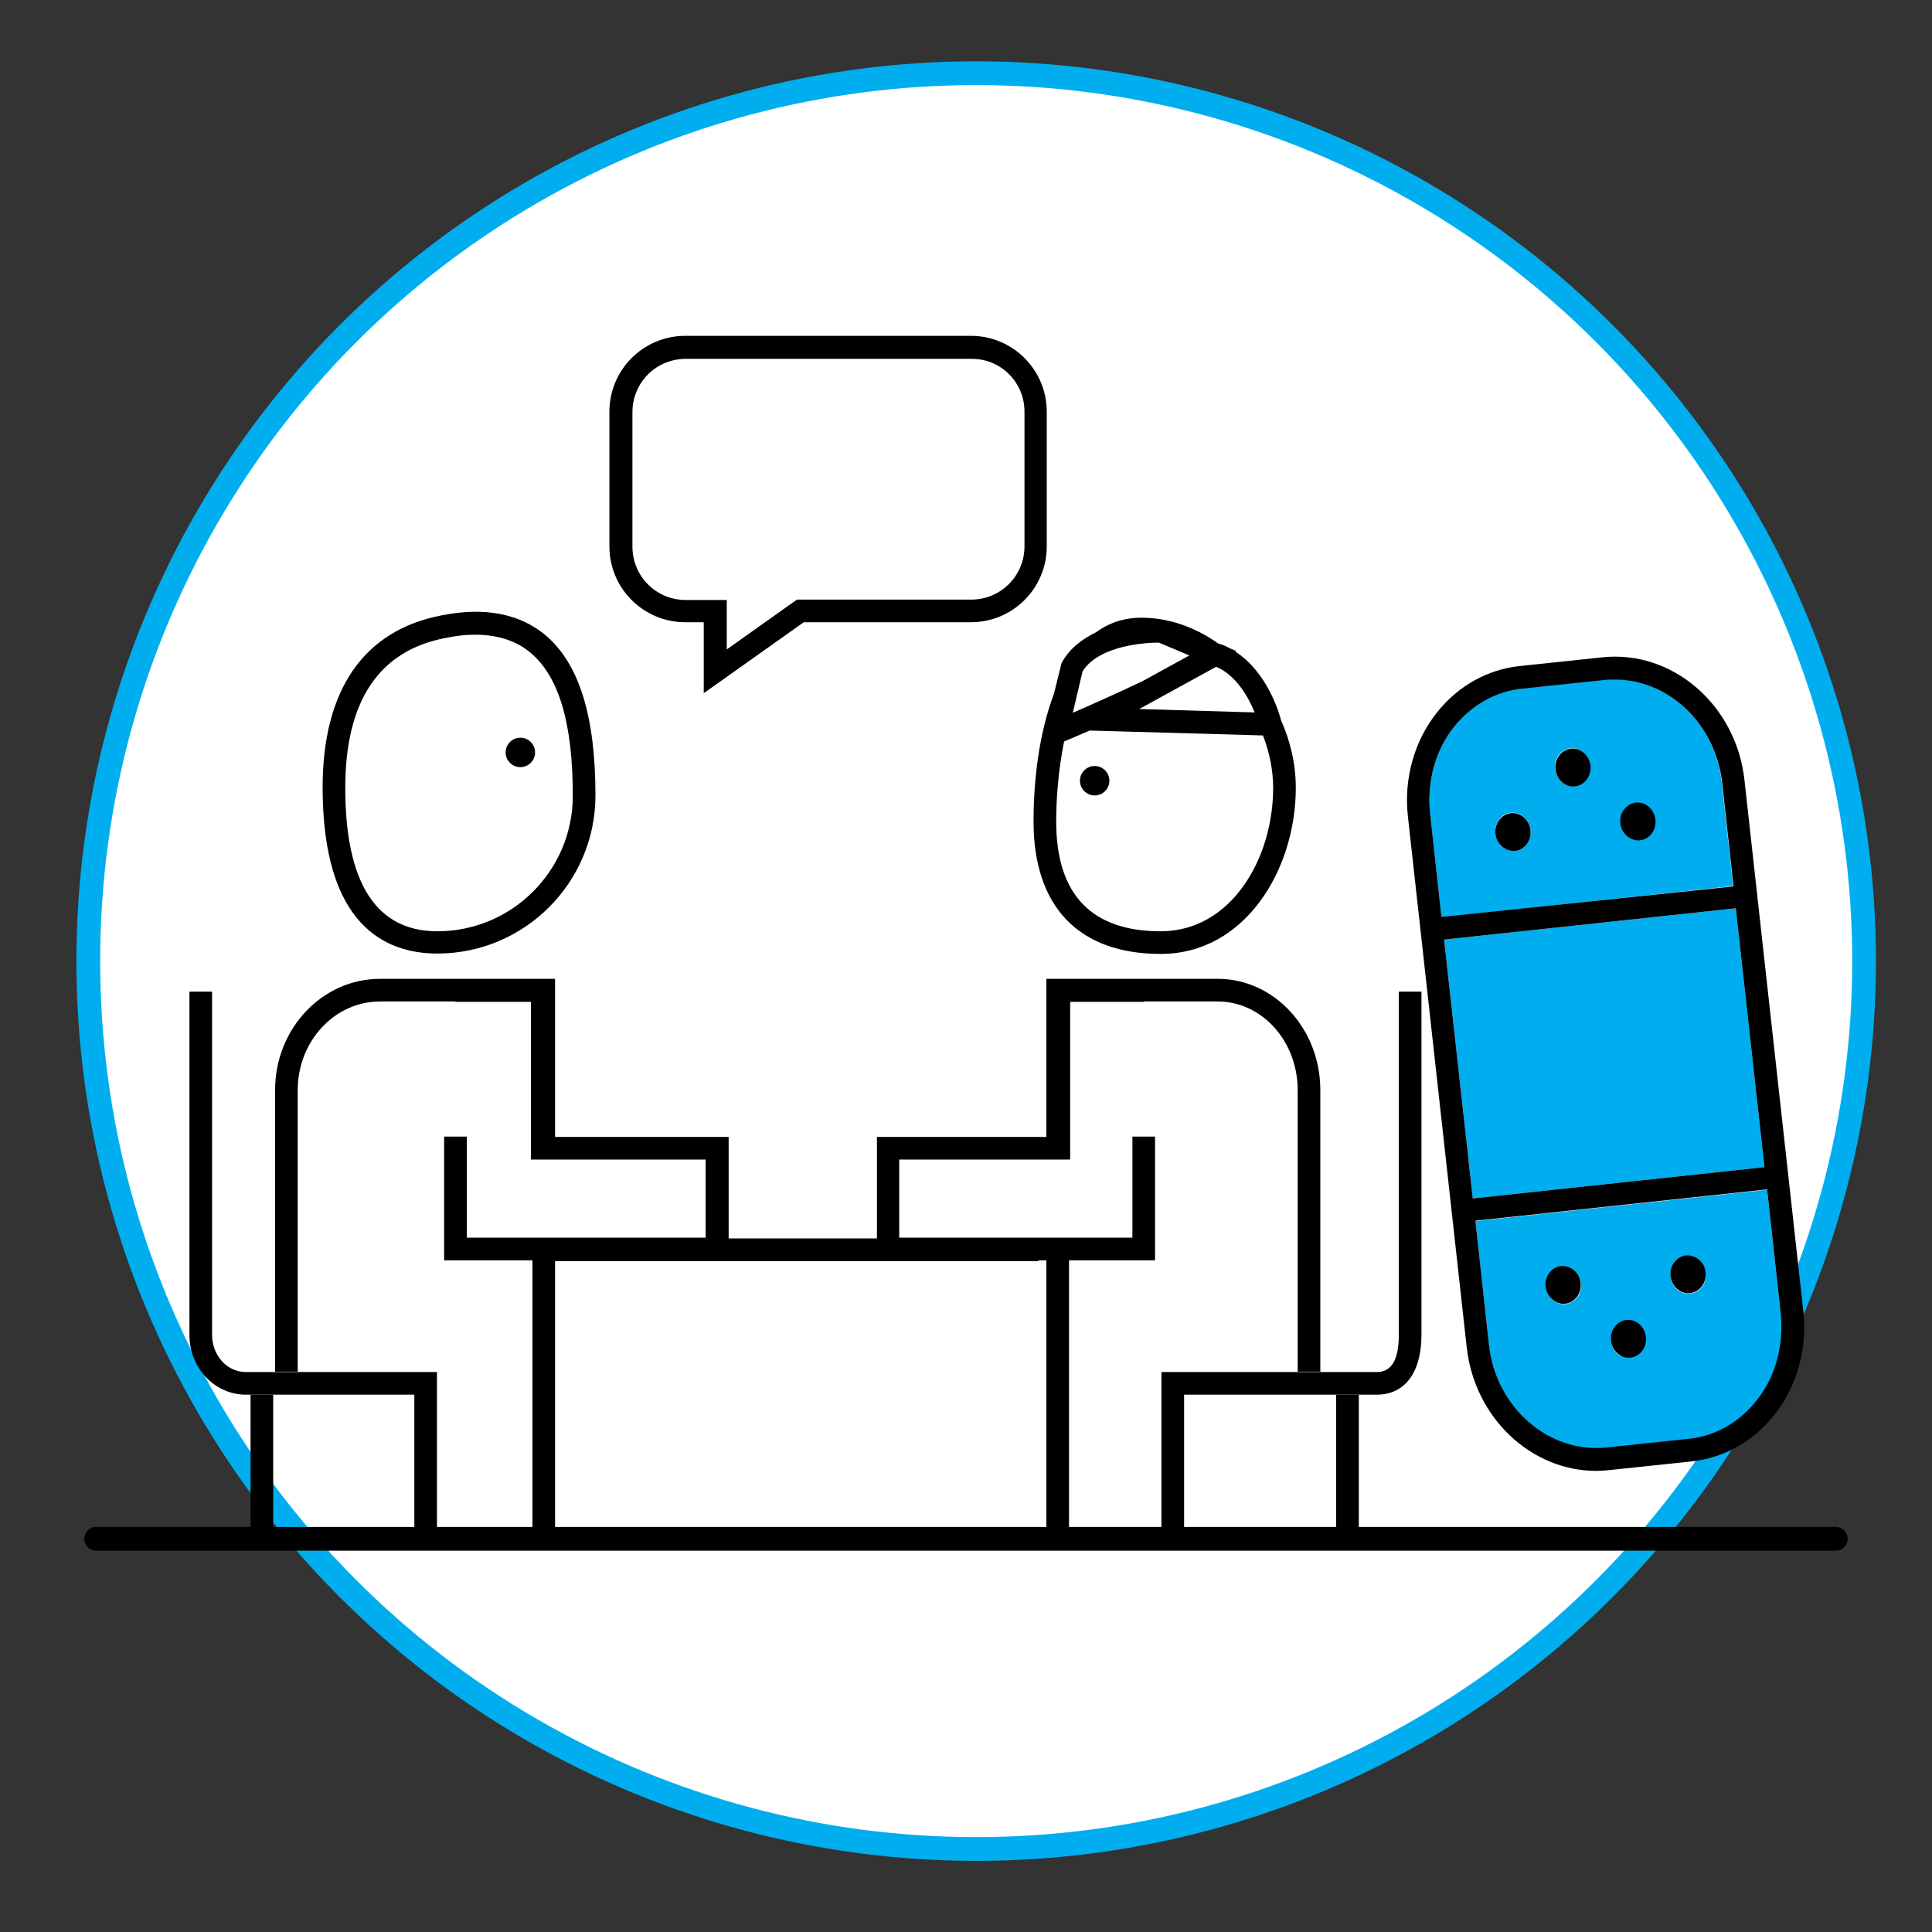 <?xml version="1.0" encoding="utf-8"?>
<!-- Generator: Adobe Illustrator 21.1.0, SVG Export Plug-In . SVG Version: 6.00 Build 0)  -->
<svg version="1.1" id="Layer_1" xmlns="http://www.w3.org/2000/svg" xmlns:xlink="http://www.w3.org/1999/xlink" x="0px" y="0px"
	 viewBox="0 0 512 512" style="enable-background:new 0 0 512 512;" xml:space="preserve">
<rect x="0" y="0" width="512" height="512" fill="#333333" stroke="none"/>
<style type="text/css">
	.st0{fill:#FFFFFF;stroke:#00AEEF;stroke-width:6;stroke-miterlimit:10;}
	.st1{fill:#FFFFFF;stroke:#000000;stroke-width:6;stroke-linecap:round;stroke-linejoin:round;stroke-miterlimit:10;}
	.st2{fill:#FFFFFF;stroke:#00AEEF;stroke-width:6.296;stroke-miterlimit:10;}
	.st3{fill:#FFFFFF;stroke:#000000;stroke-width:6.296;stroke-linecap:round;stroke-linejoin:round;stroke-miterlimit:10;}
	.st4{fill:#00AEEF;}
	.st5{fill:none;}
	.st6{fill:none;stroke:#FFFFFF;stroke-width:0;stroke-linecap:round;stroke-linejoin:round;}
	.st7{fill:none;stroke:#00AEEF;stroke-width:0;stroke-linecap:round;stroke-linejoin:round;}
	.st8{fill:#FFFFFF;stroke:#000000;stroke-width:6;stroke-miterlimit:10;}
	.st9{fill:none;stroke:#000000;stroke-width:6;stroke-miterlimit:10;}
	.st10{fill:#00AEEF;stroke:#000000;stroke-width:6;stroke-miterlimit:10;}
	.st11{fill:none;stroke:#000000;stroke-width:6;stroke-linecap:round;stroke-linejoin:round;stroke-miterlimit:10;}
	.st12{fill:#00AEEF;stroke:#000000;stroke-width:6;stroke-linecap:round;stroke-linejoin:round;stroke-miterlimit:10;}
	.st13{fill:#FFFFFF;}
</style>
<circle class="st2" cx="258.7" cy="254.7" r="235.3"/>
<line class="st3" x1="25.5" y1="407.8" x2="486.5" y2="407.8"/>
<path d="M85.5,208.7c0,36.4,16.5,44,30.4,44c23.1,0,41.9-18.8,41.9-41.9c0-21.2-4.4-35.1-13.4-42.6c-6.8-5.6-16.1-7.4-27.5-5.1
	C96.4,167.1,85.5,182.8,85.5,208.7z M125.9,168.2c5.9,0,10.9,1.6,14.6,4.7c7.6,6.3,11.3,18.7,11.3,38c0,19.8-16.1,35.9-35.9,35.9
	c-16.2,0-24.4-12.8-24.4-38c0-23,8.9-36.3,26.4-39.7C120.8,168.5,123.4,168.2,125.9,168.2z"/>
<rect x="66.4" y="369.6" width="6" height="38.2"/>
<path d="M370.7,353.8c0,6.5-1.9,9.8-5.8,9.8h-57.1v41.2h-24.5V334h22.8v-32.8h-3h-3V328h-61.8v-20.7h45.3v-41.8h19.5h0v-0.1h19.6
	c11.7,0,21.2,10.5,21.2,23.5v74.6h6v-74.6c0-16.3-12.2-29.5-27.2-29.5h-45.4v41.9h-44.9v26.9h-39.3v-26.9h-46v-41.9h-46.4
	c-15.3,0-27.8,13.2-27.8,29.5v74.6h6v-74.6c0-13,9.8-23.5,21.8-23.5h20v0.1h0h20v41.8h46.3V328h-63.3v-26.8h-3h-3V334h23.4v70.8
	h-25.3v-41.2H65.1c-4.9,0-8.9-4.4-8.9-9.8v-91h-6v91c0,8.7,6.7,15.8,14.9,15.8h44.7v41.2h37.3v-76.6h128.1V334h2.1v76.8h36.5v-41.2
	h51.1c7.4,0,11.8-5.9,11.8-15.8v-91h-6V353.8z"/>
<rect x="354.1" y="369.6" width="6" height="38.2"/>
<circle cx="137.9" cy="199.4" r="3.9"/>
<circle cx="290.1" cy="206.9" r="3.9"/>
<path d="M281.5,175.4l-0.2,0.4l-2,8.1c-3.8,10-5.4,22.3-5.4,33.8c0,22.6,12,35.1,33.7,35.1c22.4,0,35.8-22.4,35.8-44
	c0-6.2-1.4-12.3-3.9-17.9c-0.5-2-3.7-12.8-12.1-18.2l0.2-0.2l-1.7-0.7c-0.9-0.5-1.8-0.9-2.8-1.2l-0.3-0.1
	c-6.1-4.3-13.1-6.8-20.3-6.8c-4.7,0-8.7,1.4-12.1,3.9C286.9,169.3,283.6,171.7,281.5,175.4z M337.4,208.8c0,18.7-11.1,38-29.8,38
	c-18.4,0-27.7-9.8-27.7-29.1c0-6.2,0.6-13.8,2.1-21.2c1.4-0.6,3.8-1.6,6.8-2.9l45.9,1.3C336.4,199.3,337.4,204,337.4,208.8z
	 M301.9,187.9l20.4-11.2c5.4,2.3,8.6,8.2,10.2,12.1L301.9,187.9z M307.1,170.3l8.1,3.4l-12.4,6.8c-6.3,3-13.2,6.1-18.5,8.4l2.6-11
	C291.4,170.8,304.3,170.3,307.1,170.3z"/>
<polygon class="st4" points="390.3,317.6 467.6,309.3 460,240.7 382.7,249 "/>
<path class="st4" d="M379,215.7l3,27.4l77.3-8.3l-3-27.4c-1.7-15.6-14.2-27.4-28.4-27.4c-0.9,0-1.8,0-2.8,0.1l-21.8,2.3
	c-7,0.8-13.3,4.3-17.9,10C380.4,198.8,378.1,207.2,379,215.7z M433.5,353.6c2.6-0.3,4.9,1.8,5.2,4.5c0.3,2.8-1.5,5.3-4.1,5.5
	c-2.6,0.3-4.9-1.8-5.2-4.5S430.9,353.9,433.5,353.6z M416.2,198.3c2.6-0.3,4.9,1.8,5.2,4.5c0.3,2.8-1.5,5.3-4.1,5.5
	c-2.6,0.3-4.9-1.8-5.2-4.5S413.6,198.6,416.2,198.3z M400.4,215.4c2.6-0.3,4.9,1.8,5.2,4.5c0.3,2.8-1.5,5.3-4.1,5.5
	c-2.6,0.3-4.9-1.8-5.2-4.5C396,218.1,397.8,215.6,400.4,215.4z"/>
<path class="st4" d="M471.9,348.2l-3.6-32.9l-77.3,8.3l3.6,32.9c1.8,16.7,15.8,28.9,31.1,27.2l21.8-2.3c7-0.8,13.3-4.3,17.9-10
	C470.5,365,472.9,356.6,471.9,348.2z M414.9,345.6c-2.6,0.3-4.9-1.8-5.2-4.5s1.5-5.3,4.1-5.5c2.6-0.3,4.9,1.8,5.2,4.5
	C419.3,342.9,417.4,345.3,414.9,345.6z M432.1,359.9c-2.6,0.3-4.9-1.8-5.2-4.5s1.5-5.3,4.1-5.5c2.6-0.3,4.9,1.8,5.2,4.5
	C436.6,357.1,434.7,359.6,432.1,359.9z M447.9,342.8c-2.6,0.3-4.9-1.8-5.2-4.5s1.5-5.3,4.1-5.5c2.6-0.3,4.9,1.8,5.2,4.5
	C452.4,340.1,450.5,342.6,447.9,342.8z"/>
<path d="M462.3,206.7c-2.2-19.9-19.1-34.5-37.7-32.5l-21.8,2.3c-8.6,0.9-16.4,5.3-21.9,12.2c-6.1,7.6-8.9,17.6-7.8,27.6l15.6,140.8
	c2.1,18.7,17.1,32.7,34.3,32.7c1.1,0,2.3-0.1,3.4-0.2l21.8-2.3c8.6-0.9,16.4-5.3,21.9-12.2c6.1-7.6,8.9-17.6,7.8-27.6L462.3,206.7z
	 M447.5,381.3l-21.8,2.3c-15.3,1.6-29.3-10.6-31.1-27.2l-3.6-32.9l77.3-8.3l3.6,32.9c0.9,8.4-1.4,16.9-6.5,23.2
	C460.8,377,454.5,380.6,447.5,381.3z M403.4,182.5l21.8-2.3c0.9-0.1,1.9-0.1,2.8-0.1c14.2,0,26.6,11.7,28.4,27.4l3,27.4L382,243
	l-3-27.4c-0.9-8.4,1.4-16.9,6.5-23.2C390.1,186.8,396.4,183.2,403.4,182.5z M467.6,309.3l-77.3,8.3l-7.6-68.6l77.3-8.3L467.6,309.3z
	"/>
<path d="M401.5,225.5c2.6-0.3,4.4-2.8,4.1-5.5c-0.3-2.8-2.7-4.8-5.2-4.5c-2.6,0.3-4.4,2.8-4.1,5.5
	C396.6,223.7,399,225.7,401.5,225.5z"/>
<path d="M417.4,208.4c2.6-0.3,4.4-2.8,4.1-5.5c-0.3-2.8-2.7-4.8-5.2-4.5c-2.6,0.3-4.4,2.8-4.1,5.5S414.8,208.7,417.4,208.4z"/>
<path d="M434.6,222.7c2.6-0.3,4.4-2.8,4.1-5.5c-0.3-2.8-2.7-4.8-5.2-4.5c-2.6,0.3-4.4,2.8-4.1,5.5S432,222.9,434.6,222.7z"/>
<path d="M446.8,332.7c-2.6,0.3-4.4,2.8-4.1,5.5s2.7,4.8,5.2,4.5c2.6-0.3,4.4-2.8,4.1-5.5C451.8,334.5,449.4,332.5,446.8,332.7z"/>
<path d="M431,349.8c-2.6,0.3-4.4,2.8-4.1,5.5s2.7,4.8,5.2,4.5c2.6-0.3,4.4-2.8,4.1-5.5C435.9,351.6,433.6,349.5,431,349.8z"/>
<path d="M413.7,335.5c-2.6,0.3-4.4,2.8-4.1,5.5s2.7,4.8,5.2,4.5c2.6-0.3,4.4-2.8,4.1-5.5C418.7,337.3,416.3,335.3,413.7,335.5z"/>
<path d="M161.5,109.1v35.7c0,11.1,9,20.1,20.1,20.1h4.9v18.8l26.5-18.8h44.3c11.1,0,20.1-9,20.1-20.1v-35.7c0-11.1-9-20.1-20.1-20.1
	h-75.7C170.5,89,161.5,98,161.5,109.1z M271.5,109.1v35.7c0,7.8-6.3,14.1-14.1,14.1h-46.2l-18.6,13.2V159h-10.9
	c-7.8,0-14.1-6.3-14.1-14.1v-35.7c0-7.8,6.3-14.1,14.1-14.1h75.7C265.2,95,271.5,101.3,271.5,109.1z"/>
</svg>
